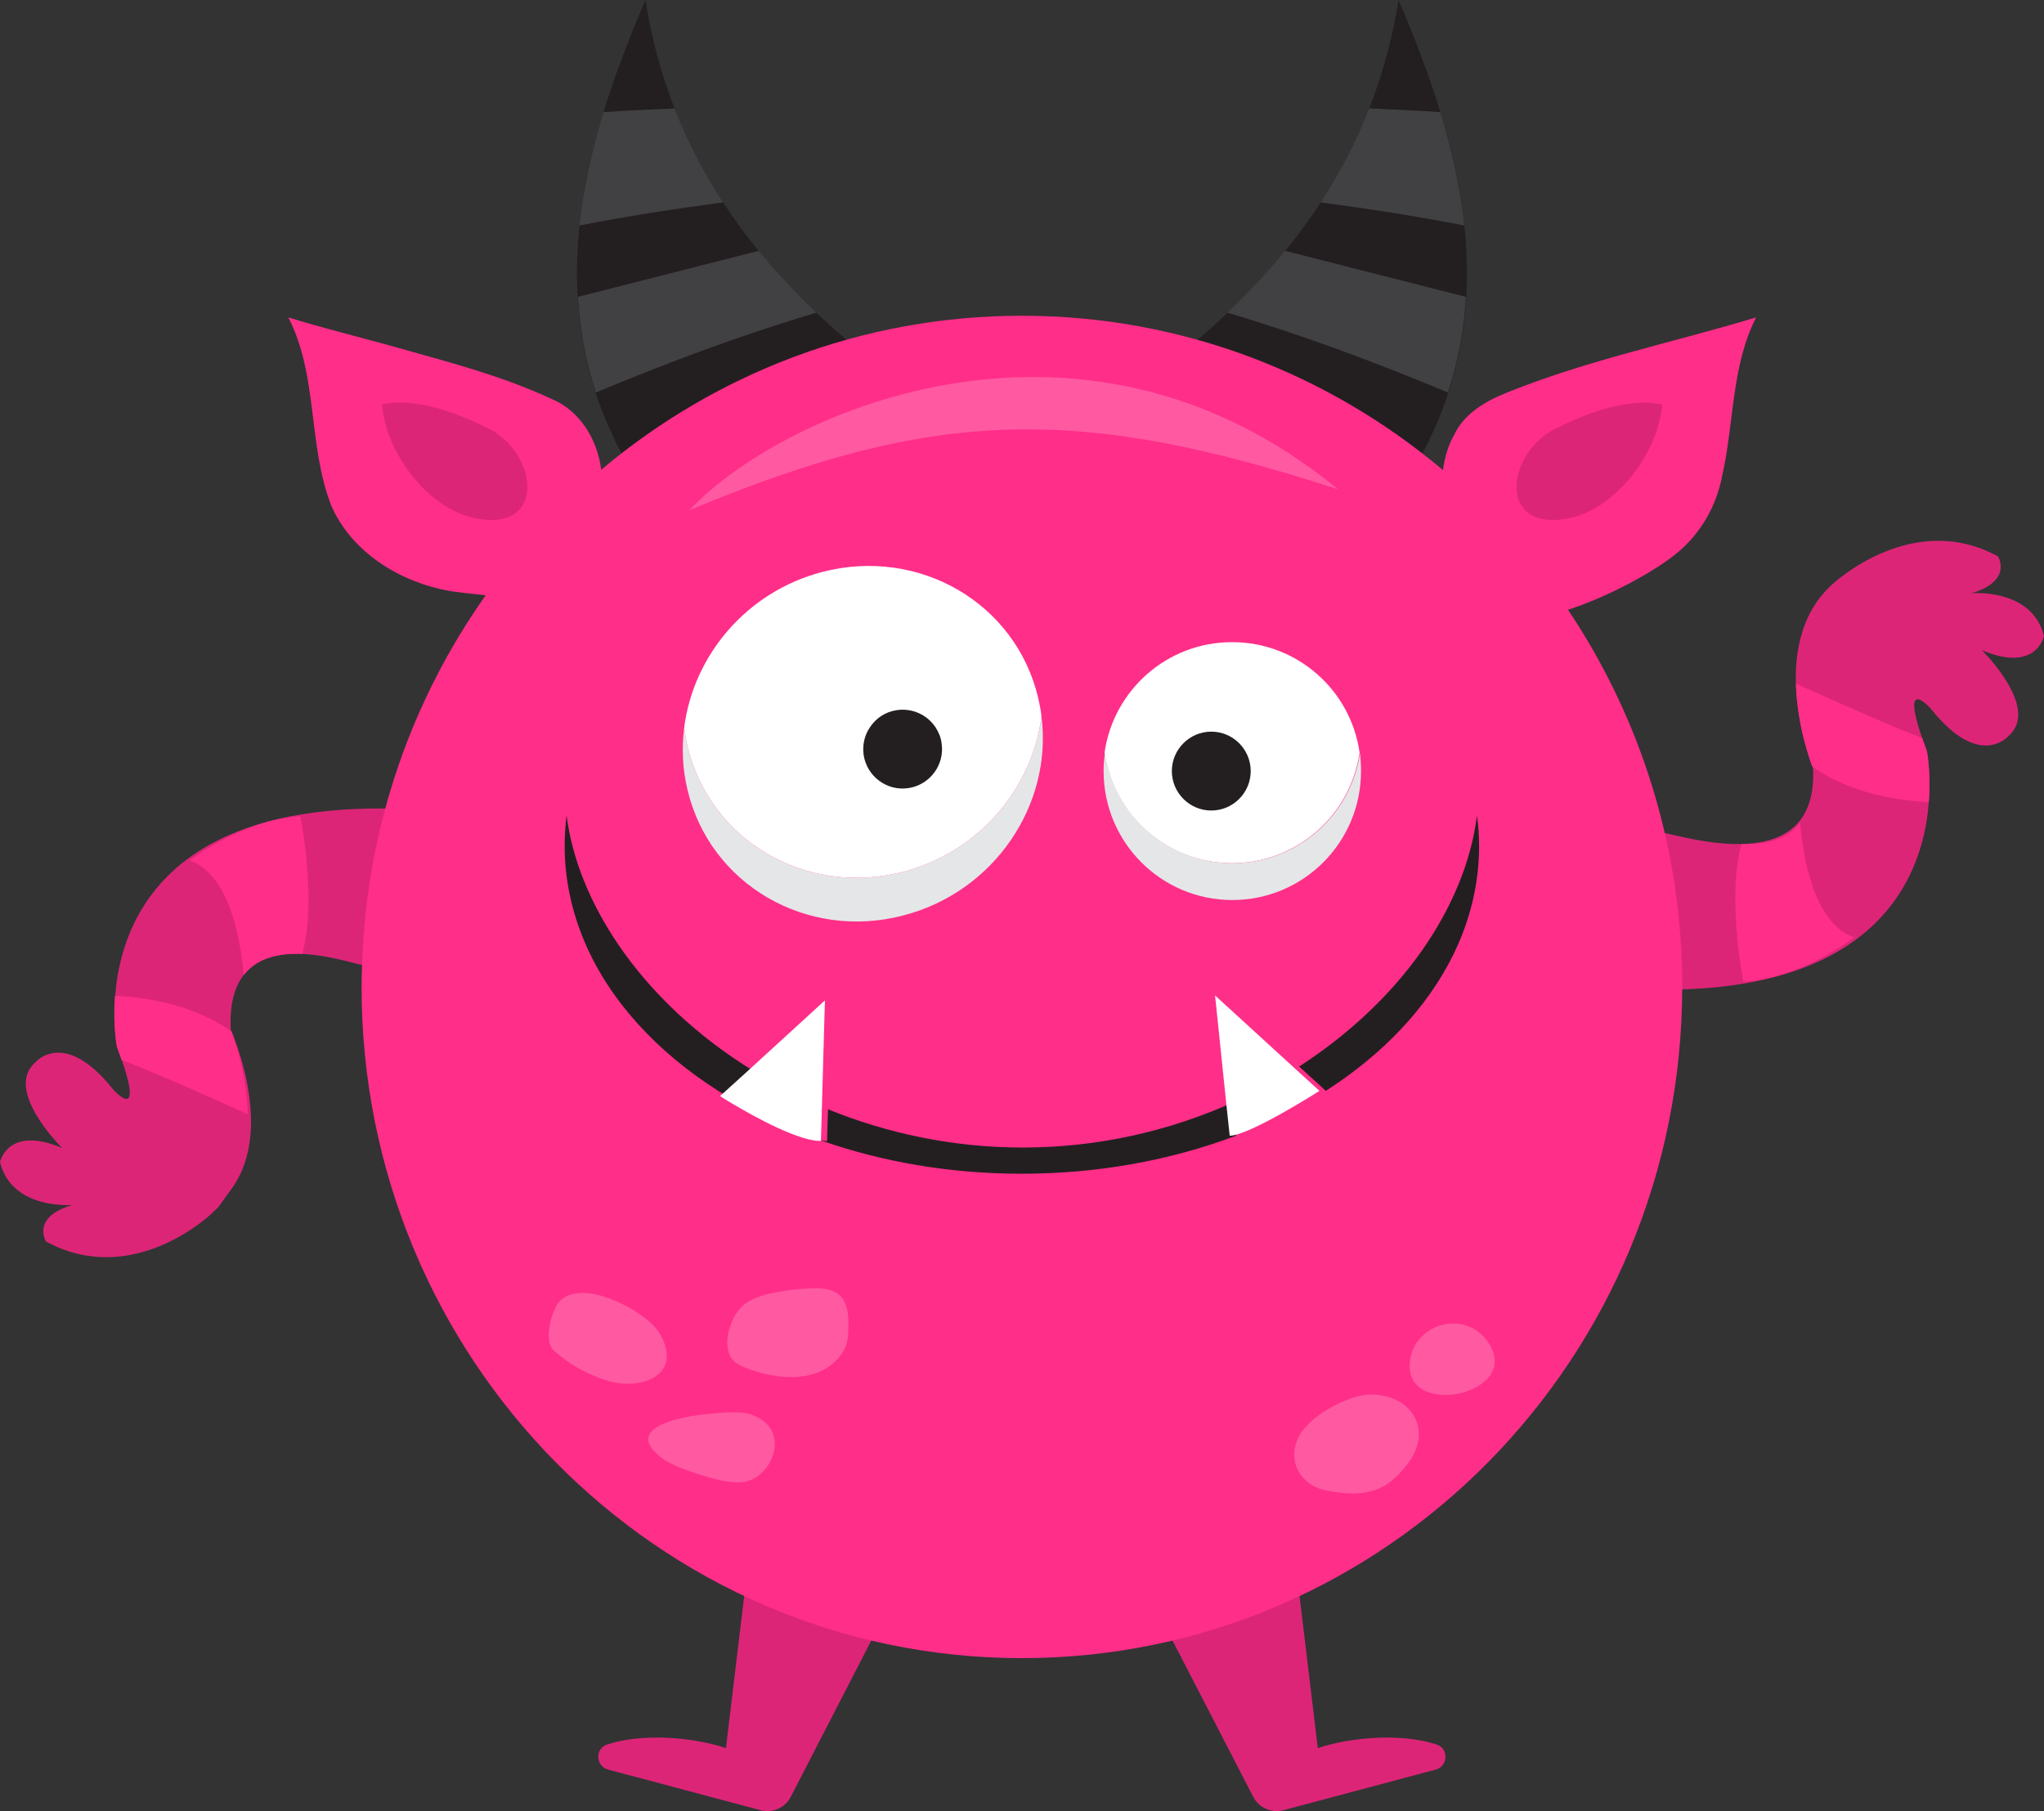 <?xml version="1.0" encoding="UTF-8" standalone="no"?>
<!-- Generator: Adobe Illustrator 26.1.0, SVG Export Plug-In . SVG Version: 6.00 Build 0)  -->

<svg
   version="1.1"
   id="Layer_1"
   x="0px"
   y="0px"
   viewBox="0 0 865.5 766.86"
   xml:space="preserve"
   sodipodi:docname="2023-CA-02-ricca5.svg"
   width="865.5"
   height="766.86"
   inkscape:version="1.1.1 (3bf5ae0d25, 2021-09-20)"
   xmlns:inkscape="http://www.inkscape.org/namespaces/inkscape"
   xmlns:sodipodi="http://sodipodi.sourceforge.net/DTD/sodipodi-0.dtd"
   xmlns="http://www.w3.org/2000/svg"
   xmlns:svg="http://www.w3.org/2000/svg"><rect x="0" y="0" width="865.5" height="766.86" fill="#333333" stroke="none"/><defs
   id="defs146">
	


		
	
			
			
		
				
				
				
				
				
				
				
				
				
				
				
			
				
				
			
					
					
				
					
					
				
					
					
				
					
					
					
				
					
					
					
				
					
					
				
					
					
					
				
					
					
				
					
					
					
				
					
					
					
					
					
				
						
						
					
						
						
						
					
						
						
						
					
						
						
						
					
						
						
					
						
						
					
						
						
					
							
							
						
							
							
						
							
							
						
							
							
						</defs><sodipodi:namedview
   id="namedview144"
   pagecolor="#ffffff"
   bordercolor="#666666"
   borderopacity="1.0"
   inkscape:pageshadow="2"
   inkscape:pageopacity="0.0"
   inkscape:pagecheckerboard="0"
   showgrid="false"
   inkscape:zoom="0.46883152"
   inkscape:cx="387.13268"
   inkscape:cy="587.63114"
   inkscape:window-width="2048"
   inkscape:window-height="1017"
   inkscape:window-x="-8"
   inkscape:window-y="-8"
   inkscape:window-maximized="1"
   inkscape:current-layer="Layer_1" />
<style
   type="text/css"
   id="style2">
	.st0{fill:#DD2578;}
	.st1{fill:#FF2E89;}
	.st2{fill:#231F20;}
	.st3{fill:#414042;}
	.st4{fill:#FFFFFF;}
	.st5{fill:#FF59A1;}
	.st6{fill:#E5E6E7;}
	.st7{display:none;}
	.st8{display:inline;}
	.st9{fill:#F6B000;}
	.st10{fill:#FFE503;}
	.st11{display:inline;fill:#231F20;}
</style>

<path
   class="st0"
   d="m 702.9,352.5 c 3.7,-0.8 67.3,22.9 64.8,-27.2 0,0 -21,-51.8 8.2,-77.9 0,0 33.6,-31.8 70.1,-11.8 0,0 6.5,10.3 -11.2,15.6 0,0 25.6,-2.3 30.7,18.1 0,0 -3.2,15.8 -26.3,6 0,0 24.7,24.3 11.5,36.1 0,0 -12.2,15 -33.1,-11.3 0,0 -14.7,-16.7 -1.7,18 0,0 22.5,112.5 -134.5,100 0,-0.1 -1.6,-60.6 21.5,-65.6 z"
   id="path5" /><path
   class="st1"
   d="m 785.1,396.9 c -17.6,-5.9 -21.8,-36 -22.9,-48.5 -5.8,7.6 -15.4,9.4 -24.8,9 -6.3,22.8 0.8,58.2 0.8,58.2 24.1,-1 46.9,-18.7 46.9,-18.7 z"
   id="path7" /><path
   class="st1"
   d="m 767.4,324.6 c 16.9,11.8 37.3,14.5 49.3,15 1,-12.6 -0.8,-21.6 -0.8,-21.6 -0.7,-2 -1.4,-3.7 -1.9,-5.4 -15.4,-6 -40.7,-17.3 -53.5,-23.1 0.4,17 5.7,31.9 6.9,35.1 z"
   id="path9" /><path
   class="st0"
   d="m 155,408.8 c -3.7,0.8 -59.8,-22.9 -57.3,27.2 0,0 18.9,41.5 0.6,67 -7,9.7 -5.3,7.4 -5.3,7.4 -0.8,1.1 -2.8,2.9 -4,4 0,0 -33,31.2 -69.5,11.3 0,0 -6.5,-10.3 11.2,-15.5 0,0 -25.6,2.3 -30.7,-18.1 0,0 3.2,-15.8 26.3,-6 0,0 -24.7,-24.3 -11.5,-36.1 0,0 12.2,-15 33.1,11.3 0,0 14.7,16.7 1.7,-18 0,0 -22.5,-112.5 134.5,-100 -0.1,0.1 -6,60.5 -29.1,65.5 z"
   id="path13" /><path
   class="st1"
   d="m 80.3,364.4 c 17.6,5.9 21.8,36 22.9,48.5 5.8,-7.6 15.4,-9.4 24.8,-9 6.3,-22.8 -0.8,-58.2 -0.8,-58.2 -24.1,1 -46.9,18.7 -46.9,18.7 z"
   id="path15" /><path
   class="st1"
   d="m 98,436.7 c -16.9,-11.8 -37.3,-14.5 -49.3,-15 -1,12.6 0.8,21.6 0.8,21.6 0.7,2 1.4,3.7 1.9,5.4 15.4,6 40.7,17.3 53.5,23.1 C 104.5,454.9 99.2,440 98,436.7 Z"
   id="path17" /><path
   class="st2"
   d="m 592.2,0 c -10,62.6 -43.1,108.6 -87.6,146 35.6,9.5 68.4,25.8 97,47.3 34.7,-63.9 18,-129.4 -9.4,-193.3 z"
   id="path21" /><path
   class="st3"
   d="m 609.9,47.5 c -9,-0.7 -22,-1.2 -30.1,-1.6 0,0 -0.1,0.1 -0.1,0.1 -5.5,14.2 -12.5,27.3 -20.5,39.7 20.5,2.7 40.9,5.9 60.9,9.8 -1.8,-15.9 -5.4,-32 -10.2,-48 z"
   id="path23" /><path
   class="st3"
   d="m 620.7,125.7 -76.6,-19.5 c -7.5,9.2 -15.7,17.9 -24.4,26.2 31.1,9.2 62.5,20.9 93.4,33.8 4.5,-13.4 6.9,-27 7.6,-40.5 z"
   id="path25" /><path
   class="st2"
   d="m 263.9,193.3 c 28.6,-21.6 61.4,-37.8 97,-47.3 C 316.4,108.6 283.2,62.6 273.3,0 245.8,63.9 229.2,129.4 263.9,193.3 Z"
   id="path31" /><path
   class="st3"
   d="m 255.5,47.5 c 9,-0.7 22,-1.2 30.1,-1.6 0,0 0.1,0.1 0.1,0.1 5.5,14.2 12.5,27.3 20.5,39.7 -20.5,2.7 -40.9,5.9 -60.9,9.8 1.8,-15.9 5.4,-32 10.2,-48 z"
   id="path33" /><path
   class="st3"
   d="m 244.7,125.7 76.6,-19.5 c 7.5,9.2 15.7,17.9 24.4,26.2 -31.1,9.2 -62.5,20.9 -93.4,33.8 -4.4,-13.4 -6.8,-27 -7.6,-40.5 z"
   id="path35" /><path
   class="st0"
   d="m 316.6,663.5 -9.2,76.7 c -13.7,-4.6 -35.3,-6.5 -50.4,-1.5 -5.1,1.7 -4.8,9.2 0.5,10.6 l 64.6,17.2 c 5,1.3 10.3,-1 12.7,-5.6 L 373.9,685 Z"
   id="path43" /><path
   class="st0"
   d="m 548.8,663.5 9.2,76.7 c 13.7,-4.6 35.3,-6.5 50.4,-1.5 5.1,1.7 4.8,9.2 -0.5,10.6 l -64.5,17.2 c -5,1.3 -10.3,-1 -12.7,-5.6 L 491.5,685 Z"
   id="path45" /><path
   id="path49"
   class="st1"
   d="m 432.701,133.699 c -67.716,0 -129.759,24.515 -178.129,65.211 -1.542,-12.542 -8.85,-24.868 -20.816,-29.902 -22.164,-10.347 -46.045,-16.27 -69.492,-22.924 -14.055,-3.89 -28.233,-7.361 -42.164,-11.684 12.758,24.898 8.138,54.284 18.279,79.957 8.755,19.72 29.145,32.136 49.83,35.85 2.421,0.422 8.968,1.189 15.457,1.842 -31.064,43.878 -50.139,97.104 -52.266,154.752 -0.2,3.6 -0.301,7.4 -0.301,11.1 0,156.9 125.202,284.199 279.602,284.199 154.4,0 279.6,-127.199 279.6,-284.199 0,-3.7 -10e-4,-7.4 -0.201,-11.1 -2.065,-54.996 -19.573,-105.946 -48.158,-148.617 17.073,-5.518 36.689,-16.139 46.346,-24.184 9.948,-8.246 16.591,-19.963 18.955,-32.639 5.069,-22.24 3.798,-46.179 14.357,-66.961 -35.159,10.628 -71.381,18.043 -105.523,31.838 -9.005,3.595 -18.085,8.826 -22.375,17.961 -2.572,4.526 -3.998,9.699 -4.709,14.844 -48.401,-40.775 -110.503,-65.344 -178.291,-65.344 z" /><path
   class="st0"
   d="m 206.8,181.4 c -12.8,-6.3 -30.7,-13.4 -45,-10.1 1.4,20.4 19.8,45 40.7,48.4 29.1,4.9 25,-28 4.3,-38.3 z"
   id="path53" /><path
   class="st0"
   d="m 663.1,219.7 c 20.9,-3.5 39.2,-28.1 40.7,-48.4 -14.3,-3.2 -32.3,3.8 -45,10.1 -20.9,10.3 -25,43.2 4.3,38.3 z"
   id="path59" /><path
   class="st2"
   d="m 615.3,404.4 c 7.1,-14.4 11,-30 11,-46.1 0,-4.4 -0.3,-8.7 -0.9,-12.9 -2.5,19.6 -10.7,39.1 -23.3,57.1 -13,18.5 -30.8,35.4 -52,49.1 l 11.3,10.3 c 24.2,-15.5 42.9,-35.2 53.9,-57.5 z"
   id="path65" /><path
   class="st2"
   d="m 347.4,482.8 c 25.7,9.1 54.7,14.2 85.3,14.2 32.8,0 63.6,-5.9 90.7,-16.1 l -1.5,-14 c -26.6,11.9 -56.7,19 -88.8,19 -29.5,0 -57.5,-6 -82.5,-16.2 l -0.4,13.5 c -0.8,-0.1 -1.8,-0.2 -2.8,-0.4 z"
   id="path67" /><path
   class="st2"
   d="m 239.1,358.3 c 0,15.9 3.8,31.1 10.6,45.3 11.7,24.3 32.6,45.5 59.6,61.5 -1.1,-0.7 -1.7,-1.1 -1.7,-1.1 l 11.5,-10.5 c -23.8,-14.6 -43.5,-33.2 -57.4,-53.7 -11.7,-17.3 -19.4,-35.9 -21.8,-54.5 -0.5,4.3 -0.8,8.6 -0.8,13 z"
   id="path69" /><path
   class="st4"
   d="m 558.7,461.9 -11.3,-10.3 -32.9,-30.1 4.7,45.4 1.5,14 v 0 c 8.2,0 38.1,-19 38,-19 z"
   id="path73" /><path
   class="st4"
   d="m 304.9,464.1 c 0,0 0.6,0.4 1.7,1.1 6,3.7 26.2,15.8 38.1,17.7 1,0.2 2,0.2 2.9,0.2 l 0.4,-13.5 1.3,-46 -32.8,30 z"
   id="path75" /><path
   class="st5"
   d="M 292,216 C 328.1,176.8 455.8,116.2 566.6,207.2 456.2,171.3 395.6,172.8 292,216 Z"
   id="path79" /><path
   class="st5"
   d="m 280.6,567 c 7.4,16.3 -10.3,21.5 -22.8,17.8 -8.6,-2.5 -16.7,-7 -23.4,-13 -4.1,-3.7 -1.2,-15.6 1.8,-19.8 3.8,-5.4 11.8,-5.2 18.1,-3.4 5.8,1.7 11.2,4.2 16.2,7.6 4.2,2.8 8,6.2 10.1,10.8 z"
   id="path81" /><path
   class="st5"
   d="m 274.5,609.4 c 0,-10.2 35.4,-12.2 41,-11.1 4.3,0.8 8.5,3 10.8,6.7 5.2,8.5 -1.8,21 -11.2,22.5 -7.3,1.2 -19.8,-3.3 -26.5,-5.8 -4.2,-1.6 -8.3,-3.7 -11.4,-7 -1.9,-2 -2.7,-3.8 -2.7,-5.3 z"
   id="path83" /><path
   class="st5"
   d="m 357.2,572 c -8.7,14.3 -27.9,12.6 -41.7,7.1 -1.7,-0.7 -3.5,-1.5 -4.8,-2.8 -5.9,-6.1 -1.3,-19.8 4.7,-24.2 3.7,-2.7 8.2,-3.9 12.7,-4.8 5.1,-1 10.3,-1.6 15.5,-1.8 4.4,-0.2 9.2,0.2 12.3,3.3 3.1,3.2 3.4,8.1 3.3,12.6 0,3.6 -0.1,7.5 -2,10.6 z"
   id="path85" /><path
   class="st5"
   d="m 629.6,567.6 c 16.3,22 -32.6,33.2 -32.7,11 0,-17.6 22.6,-24.7 32.7,-11 z"
   id="path87" /><path
   class="st5"
   d="m 575.5,591.1 c 9.2,-2.1 20.3,1.4 24,10 4.2,9.7 -2.4,18.9 -9.3,25.1 -7.9,7.2 -18.2,7 -28.7,4.9 -10.1,-2 -16.3,-11.3 -12.2,-21.4 3.6,-8.9 17.6,-16.6 26.2,-18.6 z"
   id="path89" /><path
   class="st6"
   d="m 382.6,387.6 c -41,10.8 -82,-13.1 -91.5,-53.2 -2.1,-8.8 -2.5,-17.7 -1.4,-26.3 0.3,2.6 0.8,5.2 1.4,7.8 9.5,40.2 50.5,64 91.5,53.2 32,-8.4 54.5,-35.3 58.4,-65.8 4.8,37.5 -20,74.3 -58.4,84.3 z"
   id="path93" /><path
   class="st4"
   d="m 439.6,295.5 c -9.5,-40.2 -50.5,-64 -91.5,-53.3 -32,8.4 -54.5,35.3 -58.4,65.9 0.3,2.6 0.8,5.2 1.4,7.8 9.5,40.2 50.5,64 91.5,53.2 32,-8.4 54.5,-35.3 58.4,-65.8 -0.3,-2.7 -0.8,-5.2 -1.4,-7.8 z"
   id="path95" /><path
   class="st2"
   d="m 384.7,333.7 c -9.1,1.4 -17.6,-4.9 -19,-14 -0.6,-4.3 0.4,-8.5 2.7,-11.8 2.5,-3.8 6.5,-6.5 11.3,-7.2 6.6,-1 12.9,2 16.4,7.2 1.3,2 2.3,4.3 2.6,6.8 1.4,9.1 -4.9,17.6 -14,19 z"
   id="path97" /><path
   class="st4"
   d="m 521.7,271.9 c -27.5,0 -50.2,20.3 -54,46.8 3.8,26.5 26.5,46.8 54,46.8 27.5,0 50.2,-20.4 54,-46.8 -3.7,-26.5 -26.5,-46.8 -54,-46.8 z"
   id="path101" /><path
   class="st2"
   d="m 512.9,343.2 c -9.2,0 -16.7,-7.5 -16.7,-16.7 0,-9.2 7.5,-16.7 16.7,-16.7 9.2,0 16.7,7.5 16.7,16.7 0,9.2 -7.5,16.7 -16.7,16.7 z"
   id="path103" /><path
   class="st6"
   d="m 576.3,326.5 c 0,30.2 -24.4,54.6 -54.5,54.6 -30.1,0 -54.5,-24.4 -54.5,-54.6 0,-2.6 0.2,-5.2 0.6,-7.8 3.8,26.5 26.5,46.8 54,46.8 27.5,0 50.2,-20.4 54,-46.8 0.2,2.6 0.4,5.1 0.4,7.8 z"
   id="path107" />
</svg>
